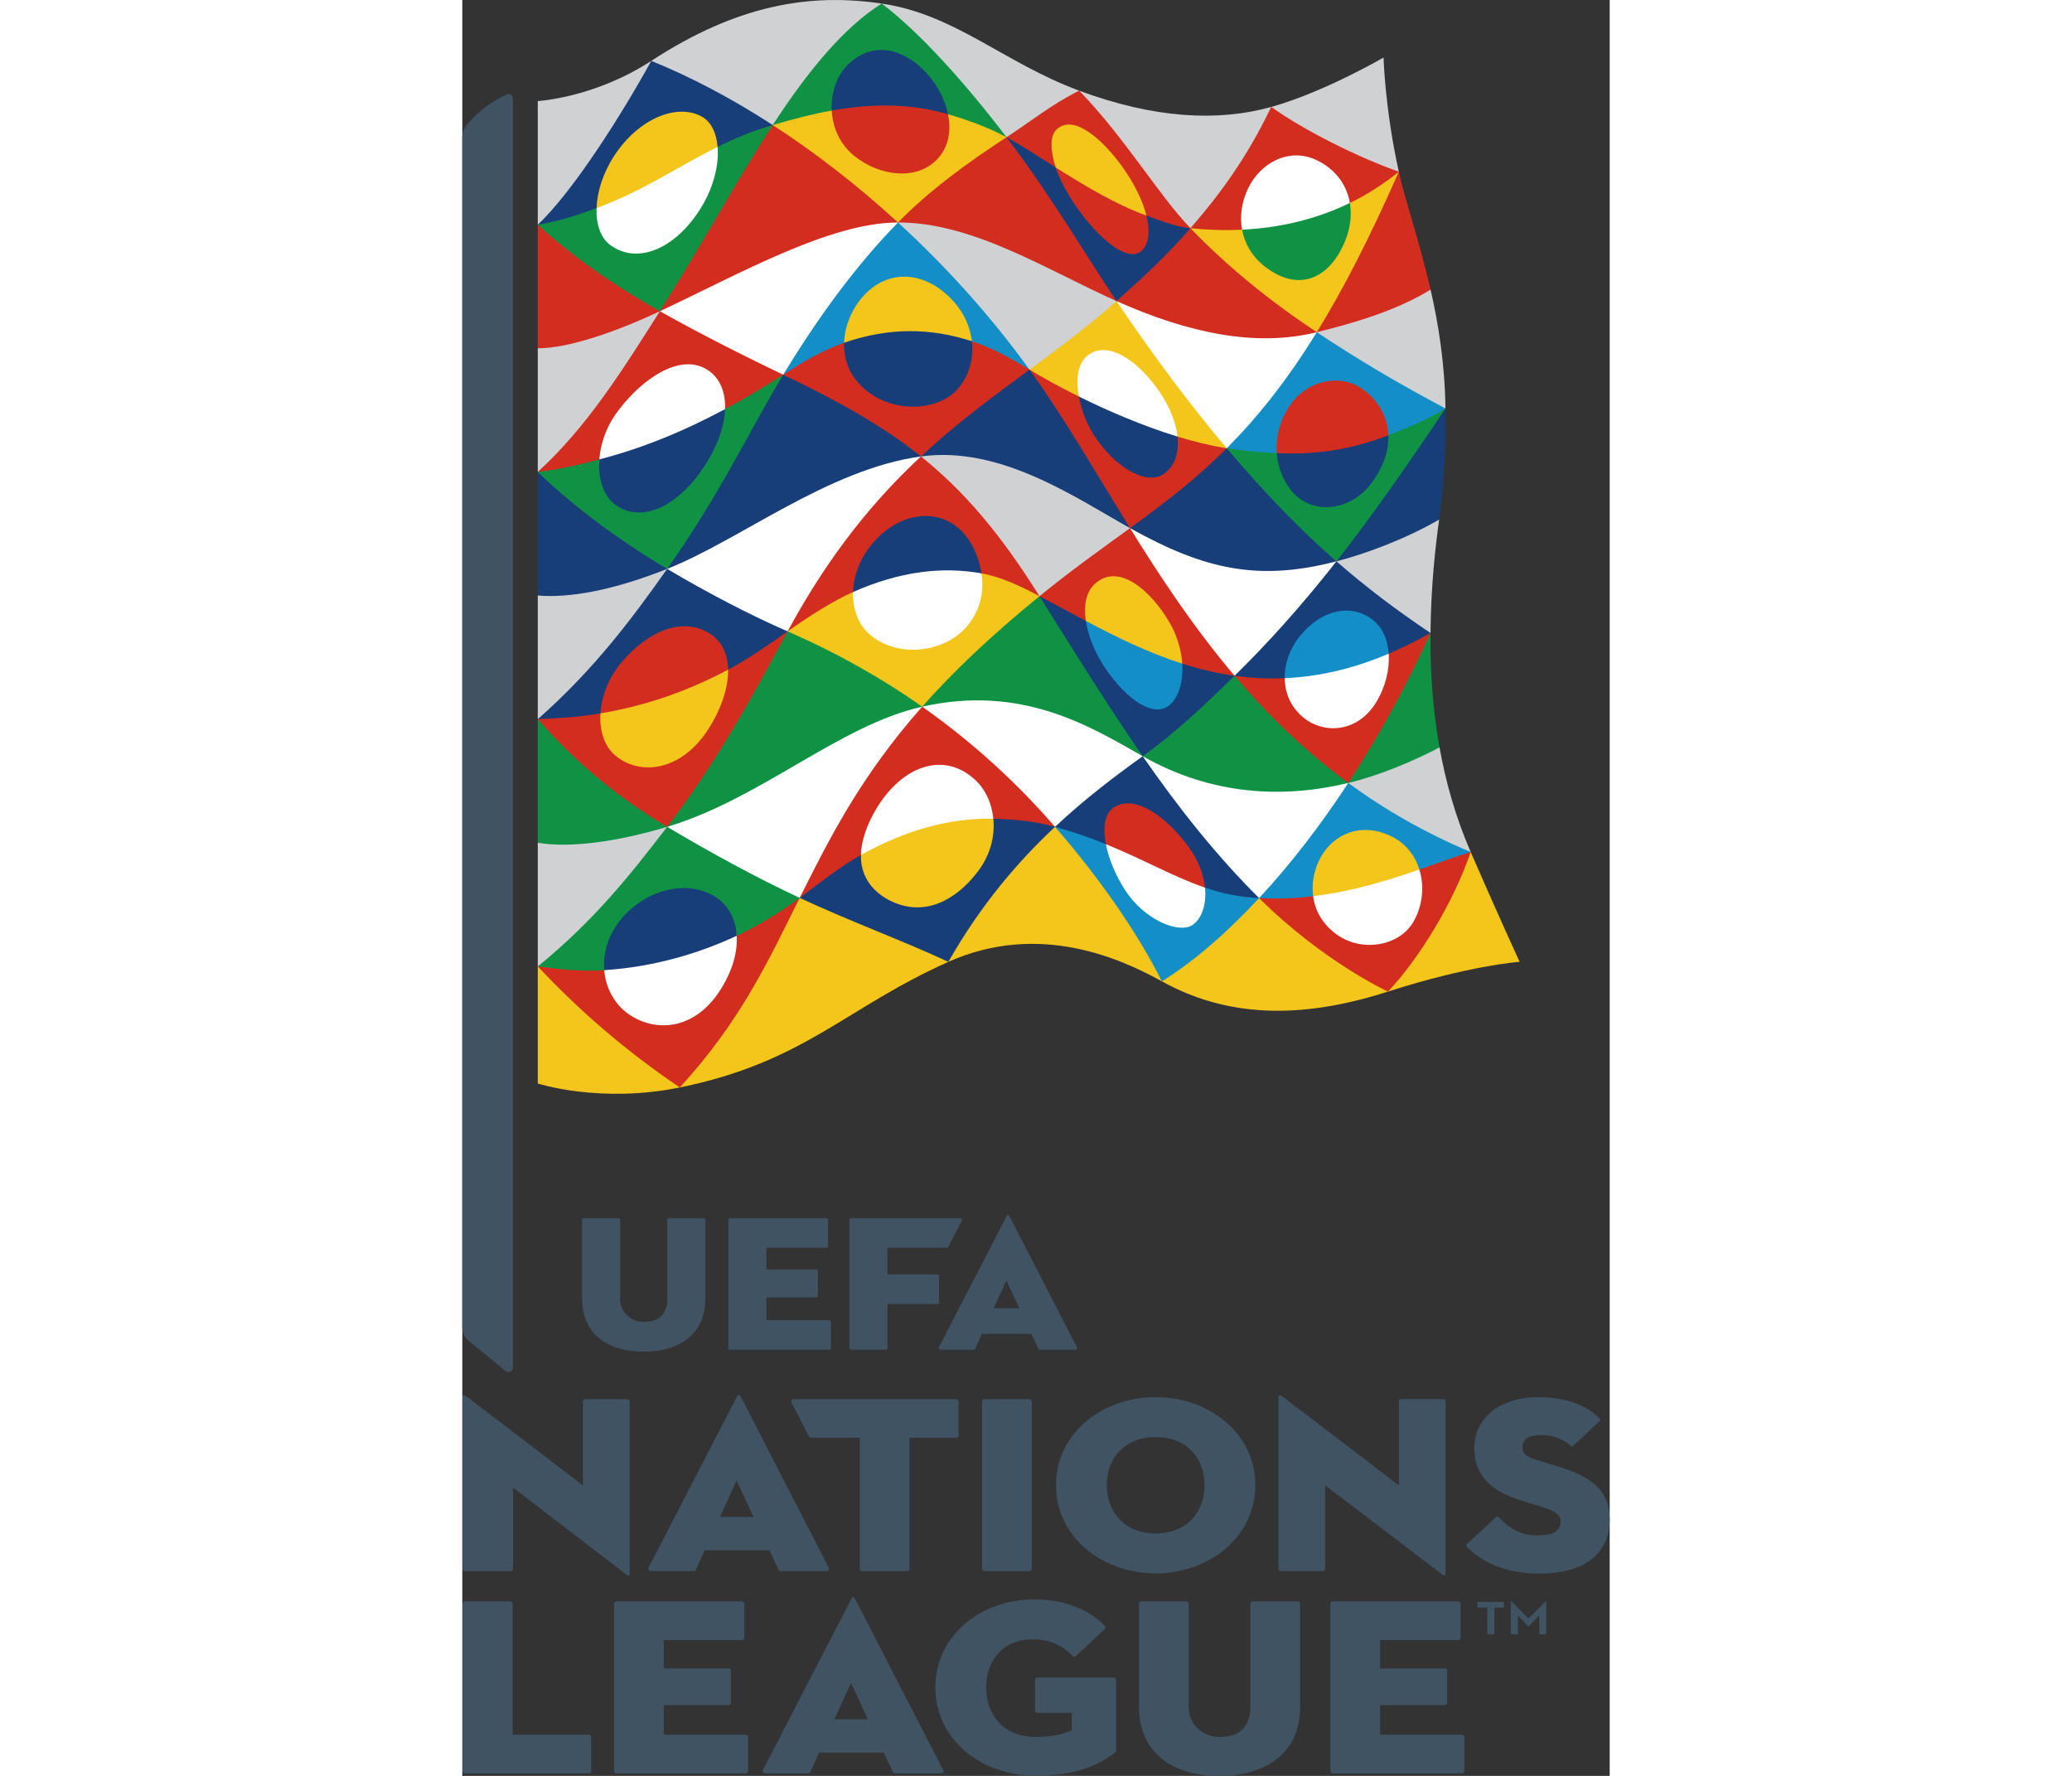 <svg xmlns="http://www.w3.org/2000/svg" width="70" height="60" viewBox="0 0 166.41 257.58" version="1.1">
<rect x="0" y="0" width="166.41" height="257.58" fill="#333333" stroke="none"/>
<defs>
<clipPath id="clip1">
  <path d="M 0 202 L 166.41 202 L 166.41 229 L 0 229 Z M 0 202 "/>
</clipPath>
<clipPath id="clip2">
  <path d="M 0 231 L 146 231 L 146 257.578 L 0 257.578 Z M 0 231 "/>
</clipPath>
</defs>
<g id="surface1">
<path style=" stroke:none;fill-rule:nonzero;fill:rgb(24.699%,32.5%,38.799%);fill-opacity:1;" d="M 77.055 189.762 L 80.785 189.762 L 78.91 185.723 Z M 82.539 193.469 L 75.355 193.469 L 74.398 195.621 C 74.355 195.711 74.266 195.77 74.156 195.77 L 69.348 195.77 C 69.156 195.77 69.031 195.586 69.113 195.426 L 78.969 176.344 C 79.059 176.148 79.242 176.148 79.332 176.344 L 89.156 195.43 C 89.238 195.586 89.117 195.77 88.922 195.77 L 83.801 195.77 C 83.699 195.77 83.609 195.715 83.57 195.625 Z M 56.398 176.68 C 56.254 176.68 56.141 176.789 56.141 176.922 L 56.141 195.527 C 56.141 195.66 56.254 195.77 56.398 195.77 L 61.398 195.77 C 61.535 195.77 61.652 195.66 61.652 195.527 L 61.652 189.145 L 68.879 189.145 C 69.02 189.145 69.145 189.039 69.145 188.906 L 69.145 185.09 C 69.145 184.961 69.02 184.852 68.879 184.852 L 61.652 184.852 L 61.652 180.977 L 70.258 180.977 C 70.359 180.977 70.449 180.922 70.492 180.84 L 72.453 177.023 C 72.535 176.867 72.41 176.68 72.215 176.68 L 56.398 176.68 M 38.848 176.68 C 38.707 176.68 38.59 176.789 38.59 176.922 L 38.59 195.527 C 38.59 195.66 38.707 195.77 38.848 195.77 L 53.211 195.77 C 53.352 195.77 53.469 195.66 53.469 195.527 L 53.469 191.715 C 53.469 191.582 53.352 191.477 53.211 191.477 L 44.105 191.477 L 44.105 188.191 L 51.301 188.191 C 51.445 188.191 51.559 188.082 51.559 187.949 L 51.559 184.359 C 51.559 184.23 51.445 184.121 51.301 184.121 L 44.105 184.121 L 44.105 180.977 L 52.785 180.977 C 52.93 180.977 53.043 180.867 53.043 180.738 L 53.043 176.922 C 53.043 176.789 52.93 176.68 52.785 176.68 L 38.848 176.68 M 17.371 188.387 C 17.371 193.523 21.16 196.051 26.312 196.051 C 31.461 196.051 35.254 193.523 35.254 188.387 L 35.254 176.922 C 35.254 176.789 35.133 176.68 34.992 176.68 L 29.996 176.68 C 29.852 176.68 29.734 176.789 29.734 176.922 L 29.734 188.332 C 29.734 190.508 28.629 191.746 26.258 191.727 C 24.379 191.715 22.891 190.242 22.891 188.5 L 22.891 176.922 C 22.891 176.789 22.77 176.68 22.625 176.68 L 17.629 176.68 C 17.492 176.68 17.371 176.789 17.371 176.922 L 17.371 188.387 "/>
<g clip-path="url(#clip1)" clip-rule="nonzero">
<path style=" stroke:none;fill-rule:nonzero;fill:rgb(24.699%,32.5%,38.799%);fill-opacity:1;" d="M 37.367 220.023 L 42.238 220.023 L 39.785 214.742 Z M 44.539 224.863 L 35.152 224.863 L 33.895 227.676 C 33.848 227.793 33.719 227.871 33.582 227.871 L 27.305 227.871 C 27.051 227.871 26.883 227.629 26.996 227.418 L 39.863 202.496 C 39.984 202.242 40.223 202.242 40.344 202.496 L 53.172 227.418 C 53.281 227.629 53.117 227.871 52.863 227.871 L 46.184 227.871 C 46.047 227.871 45.93 227.797 45.871 227.684 Z M 23.711 228.312 C 24.145 228.641 24.266 228.531 24.266 228.238 L 24.266 203.258 C 24.266 203.086 24.113 202.945 23.926 202.945 L 17.84 202.945 C 17.648 202.945 17.492 203.086 17.492 203.258 L 17.492 215.441 L 0.594 202.531 C 0.156 202.203 0.039 202.383 0.039 202.605 L 0.039 227.555 C 0.039 227.73 0.188 227.875 0.375 227.875 L 7.031 227.875 C 7.219 227.875 7.367 227.73 7.367 227.555 L 7.367 215.77 Z M 142.051 228.312 C 142.484 228.641 142.602 228.531 142.602 228.238 L 142.602 203.25 C 142.602 203.078 142.453 202.934 142.266 202.934 L 136.176 202.934 C 135.988 202.934 135.832 203.078 135.832 203.25 L 135.832 215.441 L 118.93 202.531 C 118.492 202.203 118.379 202.383 118.379 202.605 L 118.379 227.555 C 118.379 227.73 118.523 227.875 118.719 227.875 L 124.809 227.875 C 124.992 227.875 125.145 227.73 125.145 227.555 L 125.145 215.441 Z M 145.727 223.938 C 145.598 224.055 145.586 224.25 145.711 224.371 C 147.559 226.25 150.867 228.238 156.199 228.238 C 163.324 228.238 166.414 224.938 166.414 220.355 C 166.414 216.832 164.598 214.449 159.211 212.797 L 155.645 211.699 C 154.34 211.297 153.746 210.82 153.746 209.867 C 153.746 208.875 154.617 208.145 156.359 208.145 C 158.434 208.145 159.844 208.836 160.934 209.848 C 160.965 209.875 164.059 206.965 164.93 206.152 C 165.055 206.035 165.059 205.84 164.941 205.723 C 163.316 204.086 160.512 202.641 155.965 202.641 C 151.172 202.641 146.777 205.172 146.777 210.086 C 146.777 214.195 149.555 216.395 153.469 217.602 L 156.637 218.594 C 158.414 219.145 159.289 219.656 159.289 220.723 C 159.289 222.113 158.023 222.703 155.891 222.703 C 153.352 222.703 151.656 221.504 150.379 220.109 C 150.25 219.969 150.016 219.961 149.879 220.09 Z M 57.645 227.562 C 57.645 227.738 57.793 227.879 57.98 227.879 L 64.512 227.879 C 64.695 227.879 64.848 227.738 64.848 227.562 L 64.848 208.547 L 71.637 208.547 C 71.82 208.547 71.973 208.41 71.973 208.238 L 71.973 203.254 C 71.973 203.082 71.82 202.941 71.637 202.941 L 48.035 202.941 C 47.785 202.941 47.625 203.18 47.73 203.391 L 50.289 208.375 C 50.348 208.48 50.469 208.547 50.594 208.547 L 57.645 208.547 Z M 107.645 215.406 C 107.645 211.484 105.074 208.441 100.559 208.441 C 96.043 208.441 93.473 211.484 93.473 215.406 C 93.473 219.336 96.043 222.414 100.559 222.414 C 105.074 222.414 107.645 219.336 107.645 215.406 M 86.105 215.406 C 86.105 207.891 92.801 202.648 100.559 202.648 C 108.32 202.648 115.012 207.891 115.012 215.406 C 115.012 222.926 108.32 228.211 100.559 228.211 C 92.801 228.211 86.105 222.926 86.105 215.406 M 75.719 202.941 C 75.531 202.941 75.383 203.082 75.383 203.254 L 75.383 227.562 C 75.383 227.738 75.531 227.879 75.719 227.879 L 82.246 227.879 C 82.434 227.879 82.59 227.738 82.59 227.562 L 82.59 203.254 C 82.59 203.082 82.434 202.941 82.246 202.941 L 75.719 202.941 "/>
</g>
<g clip-path="url(#clip2)" clip-rule="nonzero">
<path style=" stroke:none;fill-rule:nonzero;fill:rgb(24.699%,32.5%,38.799%);fill-opacity:1;" d="M 53.961 249.367 L 58.828 249.367 L 56.375 244.086 Z M 61.121 254.207 L 51.742 254.207 L 50.48 257.023 C 50.43 257.137 50.305 257.215 50.168 257.215 L 43.891 257.215 C 43.645 257.215 43.477 256.973 43.582 256.762 L 56.453 231.84 C 56.574 231.582 56.809 231.582 56.926 231.84 L 69.762 256.762 C 69.867 256.973 69.703 257.215 69.453 257.215 L 62.773 257.215 C 62.641 257.215 62.516 257.137 62.461 257.027 Z M 88.402 250.945 C 87.258 251.457 85.789 251.934 83.176 251.934 C 78.43 251.934 75.977 248.672 75.977 244.746 C 75.977 240.824 78.387 237.777 82.785 237.777 C 85.32 237.777 87.152 238.723 88.484 240.18 C 88.609 240.328 88.848 240.34 88.988 240.207 L 93.203 236.266 C 93.328 236.148 93.34 235.961 93.219 235.836 C 90.867 233.406 87.348 231.984 82.941 231.984 C 75.18 231.984 68.609 237.227 68.609 244.746 C 68.609 252.262 75.18 257.547 83.102 257.547 C 89.074 257.547 92.324 256.004 94.816 254.094 L 94.816 243.633 C 94.816 243.457 94.664 243.316 94.48 243.316 L 83.398 243.316 C 83.215 243.316 83.059 243.457 83.059 243.633 L 83.059 248.137 C 83.059 248.305 83.215 248.449 83.398 248.449 L 88.402 248.449 Z M 126.238 232.277 C 126.051 232.277 125.898 232.418 125.898 232.594 L 125.898 256.898 C 125.898 257.074 126.051 257.215 126.238 257.215 L 144.996 257.215 C 145.184 257.215 145.336 257.074 145.336 256.898 L 145.336 251.918 C 145.336 251.746 145.184 251.602 144.996 251.602 L 133.105 251.602 L 133.105 247.316 L 142.504 247.316 C 142.688 247.316 142.844 247.172 142.844 246.996 L 142.844 242.309 C 142.844 242.137 142.688 242 142.504 242 L 133.105 242 L 133.105 237.887 L 144.441 237.887 C 144.629 237.887 144.781 237.746 144.781 237.574 L 144.781 232.594 C 144.781 232.418 144.629 232.277 144.441 232.277 L 126.238 232.277 M 98.145 247.57 C 98.145 254.281 103.094 257.582 109.82 257.582 C 116.551 257.582 121.508 254.281 121.508 247.57 L 121.508 232.594 C 121.508 232.418 121.348 232.277 121.16 232.277 L 114.637 232.277 C 114.449 232.277 114.297 232.418 114.297 232.594 L 114.297 247.496 C 114.297 250.344 112.852 251.957 109.754 251.934 C 107.297 251.914 105.352 249.992 105.352 247.719 L 105.352 232.594 C 105.352 232.418 105.195 232.277 105.012 232.277 L 98.484 232.277 C 98.293 232.277 98.145 232.418 98.145 232.594 L 98.145 247.57 M 22.352 232.277 C 22.164 232.277 22.008 232.418 22.008 232.594 L 22.008 256.898 C 22.008 257.074 22.164 257.215 22.352 257.215 L 41.109 257.215 C 41.293 257.215 41.449 257.074 41.449 256.898 L 41.449 251.918 C 41.449 251.746 41.293 251.602 41.109 251.602 L 29.215 251.602 L 29.215 247.316 L 38.613 247.316 C 38.801 247.316 38.953 247.172 38.953 246.996 L 38.953 242.309 C 38.953 242.137 38.801 242 38.613 242 L 29.215 242 L 29.215 237.887 L 40.555 237.887 C 40.742 237.887 40.898 237.746 40.898 237.574 L 40.898 232.594 C 40.898 232.418 40.742 232.277 40.555 232.277 L 22.352 232.277 M 0.379 232.277 C 0.191 232.277 0.035 232.418 0.035 232.594 L 0.035 256.898 C 0.035 257.074 0.191 257.215 0.379 257.215 L 18.344 257.215 C 18.531 257.215 18.68 257.074 18.68 256.898 L 18.68 251.918 C 18.68 251.746 18.531 251.602 18.344 251.602 L 7.305 251.602 L 7.305 232.594 C 7.305 232.418 7.152 232.277 6.969 232.277 L 0.379 232.277 "/>
</g>
<path style=" stroke:none;fill-rule:nonzero;fill:rgb(24.699%,32.5%,38.799%);fill-opacity:1;" d="M 147.219 233.09 L 147.219 232.426 C 147.219 232.379 147.254 232.344 147.301 232.344 L 150.996 232.344 C 151.051 232.344 151.082 232.379 151.082 232.426 L 151.082 233.09 C 151.082 233.137 151.051 233.168 150.996 233.168 L 149.684 233.168 L 149.684 236.969 C 149.684 237.016 149.648 237.055 149.602 237.055 L 148.742 237.055 C 148.695 237.055 148.66 237.016 148.66 236.969 L 148.66 233.168 L 147.301 233.168 C 147.254 233.168 147.219 233.137 147.219 233.09 "/>
<path style=" stroke:none;fill-rule:nonzero;fill:rgb(24.699%,32.5%,38.799%);fill-opacity:1;" d="M 152.07 232.277 L 152.156 232.277 L 154.539 234.668 C 154.59 234.715 154.68 234.715 154.727 234.668 L 157.109 232.277 L 157.199 232.277 L 157.199 236.938 C 157.199 237.004 157.145 237.055 157.074 237.055 L 156.316 237.055 C 156.25 237.055 156.195 237.004 156.195 236.938 L 156.195 234.297 L 154.73 235.844 C 154.68 235.902 154.59 235.902 154.539 235.844 L 153.098 234.297 L 153.098 236.938 C 153.098 237.004 153.043 237.055 152.977 237.055 L 152.195 237.055 C 152.129 237.055 152.07 237.004 152.07 236.938 "/>
<path style=" stroke:none;fill-rule:nonzero;fill:rgb(24.699%,32.5%,38.799%);fill-opacity:1;" d="M 7.324 14.238 C 7.324 13.805 6.883 13.516 6.484 13.691 C 5.195 14.266 2.652 15.633 0.621 18.152 C 0.215 18.656 0 19.297 0 19.941 L 0 192.594 C 0 193.316 0.332 194.004 0.898 194.449 L 6.273 198.867 C 6.699 199.203 7.324 198.902 7.324 198.363 "/>
<path style=" stroke:none;fill-rule:nonzero;fill:rgb(82.7%,17.599%,12.5%);fill-opacity:1;" d="M 28.656 45.141 L 28.531 44.645 C 31.262 40.328 33.852 35.922 36.367 31.656 C 39.047 27.109 41.59 22.797 44.168 18.777 L 45.023 18.137 L 45.898 18.266 C 51.844 22.172 57.652 26.699 63.184 31.75 L 63.191 32.27 L 62.324 32.645 C 54.398 32.996 44.602 37.805 35.117 42.438 C 33.246 43.352 31.328 44.285 29.457 45.172 "/>
<path style=" stroke:none;fill-rule:nonzero;fill:rgb(82.7%,17.599%,12.5%);fill-opacity:1;" d="M 116.492 49.438 C 110.332 49.438 103.59 47.824 95.898 44.52 L 94.883 43.668 L 94.949 43.109 C 98.867 39.617 101.812 36.836 104.867 33.379 L 105.602 33.098 L 106.535 33.523 C 111.562 38.625 117.223 43.242 123.816 47.648 L 123.93 48.184 L 123.145 48.742 C 121.02 49.199 118.785 49.438 116.492 49.438 "/>
<path style=" stroke:none;fill-rule:nonzero;fill:rgb(9.399%,24.3%,47.499%);fill-opacity:1;" d="M 125.301 73.934 C 123.078 73.934 121.137 72.977 119.828 71.246 C 118.664 69.703 117.961 67.922 117.777 66.074 L 118.121 65.723 L 118.477 65.363 C 119.094 65.387 119.688 65.395 120.277 65.395 C 125.059 65.395 129.52 64.574 133.918 62.875 L 134.305 63.121 L 134.68 63.371 C 134.695 65.578 133.91 67.836 132.398 69.938 C 130.734 72.434 128.078 73.934 125.301 73.934 "/>
<path style=" stroke:none;fill-rule:nonzero;fill:rgb(8.199%,55.699%,77.599%);fill-opacity:1;" d="M 118.121 65.723 L 117.777 66.074 C 115.66 65.961 113.961 65.84 111.766 65.512 L 110.867 65.016 L 110.891 64.469 C 115.297 60.008 119.309 54.859 123.145 48.742 L 123.93 48.184 L 124.852 48.348 C 130.438 52.027 136.156 55.406 142.266 58.652 L 142.59 59.242 L 141.363 60.41 C 139.422 61.523 137.078 62.418 134.68 63.371 L 134.305 63.125 L 133.918 62.875 C 133.742 60.289 132.363 58.043 130.023 56.527 C 129.059 55.906 127.887 55.574 126.633 55.574 C 124.145 55.574 121.855 56.824 120.352 59 C 119.059 60.867 118.398 63.109 118.477 65.363 "/>
<path style=" stroke:none;fill-rule:nonzero;fill:rgb(9.399%,24.3%,47.499%);fill-opacity:1;" d="M 116.816 83.188 C 110.797 83.188 105.219 81.52 97.859 77.555 L 96.84 76.602 L 96.953 76.059 C 101.402 72.812 105.73 69.566 110.094 65.266 L 110.867 65.012 L 111.77 65.508 C 116.969 71.59 121.887 76.586 126.754 80.855 L 126.773 81.422 L 125.848 82.008 C 122.605 82.785 119.633 83.188 116.82 83.188 "/>
<path style=" stroke:none;fill-rule:nonzero;fill:rgb(95.699%,77.599%,10.999%);fill-opacity:1;" d="M 110.098 65.266 C 108.254 64.949 106.254 64.473 104.145 63.84 L 103.73 63.324 L 103.281 62.793 C 102.973 60.996 102.145 59.023 100.922 57.199 C 98.422 53.473 95.367 51.148 92.953 51.148 C 92.16 51.148 91.445 51.41 90.84 51.922 C 89.73 52.855 89.336 54.789 89.746 57.262 L 89.414 57.504 L 89.086 57.762 C 87.109 56.773 85.203 55.75 83.52 54.746 L 82.262 53.617 L 82.348 53.086 C 86.789 49.812 90.535 47 94.207 43.77 L 94.879 43.668 L 95.902 44.52 C 101.074 52.117 105.992 58.66 110.891 64.465 L 110.867 65.016 "/>
<path style=" stroke:none;fill-rule:nonzero;fill:rgb(9.399%,24.3%,47.499%);fill-opacity:1;" d="M 99.93 69.648 C 97.199 69.648 93.719 67.098 91.277 63.297 C 90.25 61.699 89.457 59.691 89.086 57.758 L 89.414 57.504 L 89.746 57.258 C 93.074 58.898 98.027 61.137 103.281 62.797 L 103.73 63.324 L 104.145 63.84 C 104.262 66.18 103.469 68.035 101.875 69.094 C 101.324 69.465 100.672 69.648 99.93 69.648 "/>
<path style=" stroke:none;fill-rule:nonzero;fill:rgb(82.7%,17.599%,12.5%);fill-opacity:1;" d="M 11.223 67.684 C 17.73 61.586 22.617 54.012 27.703 45.988 L 28.66 45.141 L 29.457 45.172 C 34.379 47.914 39.918 50.766 46.398 53.875 L 46.539 54.352 L 45.398 55.52 C 43.043 57 40.715 58.352 38.469 59.562 L 38.105 59.336 L 37.734 59.117 C 37.773 56.535 36.766 54.617 34.883 53.699 C 34.227 53.371 33.508 53.211 32.746 53.211 C 30.109 53.211 25.914 55.434 22.469 60.402 C 21.305 62.078 20.539 64.102 20.293 66.141 L 19.875 66.637 L 19.477 67.121 C 16.883 67.789 14.574 68.352 11.773 68.727 L 10.945 68.449 "/>
<path style=" stroke:none;fill-rule:nonzero;fill:rgb(9.399%,24.3%,47.499%);fill-opacity:1;" d="M 29.711 82.516 L 29.605 82.02 C 34.629 74.898 38.324 68.199 41.594 62.285 C 42.91 59.898 44.164 57.617 45.398 55.52 L 46.539 54.352 L 47.312 54.309 C 56.012 58.512 61.641 61.836 66.508 65.699 L 66.516 66.203 L 65.398 66.754 C 57.172 68.188 49.121 72.699 41.973 76.699 C 37.953 78.949 34.145 81.078 30.543 82.574 "/>
<path style=" stroke:none;fill-rule:nonzero;fill:rgb(5.899%,57.3%,26.7%);fill-opacity:1;" d="M 29.711 119.926 L 29.617 119.43 C 36.352 110.629 41.355 101.57 46.113 92.777 L 47.184 91.578 L 47.938 91.504 C 54.594 94.441 60.887 97.941 66.656 101.973 L 66.699 102.496 L 65.664 103.121 C 59.93 104.645 54.336 107.906 48.434 111.34 C 42.762 114.637 36.906 118.012 30.598 120.02 "/>
<path style=" stroke:none;fill-rule:nonzero;fill:rgb(100%,100%,100%);fill-opacity:1;" d="M 65.383 94.617 C 62.977 94.617 60.785 93.879 59.039 92.473 C 57.344 91.105 56.359 88.938 56.297 86.445 L 56.668 85.871 L 57.07 85.297 C 61.625 83.348 66.105 82.352 70.402 82.352 C 71.887 82.352 73.371 82.473 74.828 82.703 L 75.289 83.16 L 75.727 83.629 C 76.062 86.617 75.066 89.52 72.945 91.652 C 71.105 93.512 68.277 94.617 65.383 94.617 "/>
<path style=" stroke:none;fill-rule:nonzero;fill:rgb(82.7%,17.599%,12.5%);fill-opacity:1;" d="M 47.02 91.102 C 52.25 81.48 58.125 73.711 65.398 66.754 L 66.516 66.203 L 67.434 66.477 C 73.363 71.367 78.453 77.418 83.793 85.91 L 83.711 86.473 L 83.039 86.535 C 80.812 85.391 78.34 84.172 75.727 83.625 L 75.289 83.16 L 74.828 82.703 C 74.484 80.965 73.859 79.477 72.98 78.27 C 71.543 76.297 69.484 75.211 67.191 75.211 C 64.703 75.211 62.125 76.477 60.113 78.668 C 58.355 80.586 57.289 82.918 57.074 85.293 L 56.668 85.871 L 56.297 86.449 C 53.73 87.641 50.902 89.453 47.941 91.5 L 47.18 91.578 "/>
<path style=" stroke:none;fill-rule:nonzero;fill:rgb(8.199%,55.699%,77.599%);fill-opacity:1;" d="M 100.836 103.27 C 98.336 103.27 94.945 100.449 92.395 96.25 C 91.23 94.34 90.426 92.242 90.105 90.312 L 90.438 90.066 L 90.777 89.828 C 94.832 91.969 99.223 94.152 103.996 95.73 L 104.414 96.258 L 104.809 96.766 C 104.867 99.5 104.008 101.773 102.5 102.785 C 102.012 103.105 101.449 103.27 100.836 103.27 "/>
<path style=" stroke:none;fill-rule:nonzero;fill:rgb(5.899%,57.3%,26.7%);fill-opacity:1;" d="M 29.617 119.43 C 22.785 115.34 17.074 110.621 11.734 104.641 L 10.945 104.309 L 10.945 122.238 L 11.246 122.66 C 12.27 122.809 13.398 122.887 14.613 122.887 C 18.574 122.887 23.43 122.09 28.734 120.59 L 29.711 119.926 "/>
<path style=" stroke:none;fill-rule:nonzero;fill:rgb(5.899%,57.3%,26.7%);fill-opacity:1;" d="M 98.027 109.695 C 92.152 106.352 84.367 101.961 74.723 101.961 C 72.395 101.961 70 102.195 67.59 102.68 L 66.699 102.496 L 66.656 101.969 C 71.18 96.895 76.551 91.844 83.035 86.531 L 83.711 86.469 L 84.719 87.406 C 89.82 95.562 94.23 102.59 98.766 109.156 L 98.68 109.684 "/>
<path style=" stroke:none;fill-rule:nonzero;fill:rgb(5.899%,57.3%,26.7%);fill-opacity:1;" d="M 140.422 91.809 L 139.629 92.66 C 136.438 99.617 132.566 106.617 128.398 113.016 L 128.496 113.562 L 129.34 113.727 C 133.09 112.742 137.469 111.023 141.535 108.934 L 141.73 108.41 C 140.672 102.508 140.371 96.859 140.422 91.809 "/>
<path style=" stroke:none;fill-rule:nonzero;fill:rgb(5.899%,57.3%,26.7%);fill-opacity:1;" d="M 118.09 115.215 C 111.68 115.215 105.535 113.664 99.824 110.695 L 98.68 109.688 L 98.77 109.156 C 103.348 105.82 107.293 102.109 111.215 98.277 L 112.004 98.02 L 112.852 98.469 C 117.77 104.184 122.863 108.926 128.398 113.02 L 128.496 113.566 L 127.711 114.105 C 124.465 114.82 121.234 115.215 118.094 115.215 "/>
<path style=" stroke:none;fill-rule:nonzero;fill:rgb(100%,100%,100%);fill-opacity:1;" d="M 29.184 149.09 C 27.355 149.09 25.559 148.523 23.984 147.453 C 21.945 146.066 20.57 143.715 20.25 141.105 L 20.582 140.715 L 20.922 140.32 C 27.262 139.859 33.477 138.242 39.406 135.504 L 39.801 135.727 L 40.184 135.953 C 40.262 138.305 39.5 140.871 37.969 143.414 C 35.77 147.07 32.648 149.09 29.188 149.09 "/>
<path style=" stroke:none;fill-rule:nonzero;fill:rgb(100%,100%,100%);fill-opacity:1;" d="M 101.23 56.992 C 97.965 52.117 93.438 49.238 90.598 51.641 C 89.227 52.797 88.977 55.09 89.414 57.508 C 93.73 59.645 98.781 61.809 103.73 63.324 C 103.508 61.316 102.633 59.086 101.23 56.992 "/>
<path style=" stroke:none;fill-rule:nonzero;fill:rgb(100%,100%,100%);fill-opacity:1;" d="M 104.371 134.941 C 101.922 134.941 98.188 133.004 95.797 129.293 C 94.438 127.184 93.449 124.855 93.004 122.715 L 93.34 122.445 L 93.672 122.176 C 96.102 123.164 98.223 124.164 100.277 125.141 C 102.66 126.27 104.934 127.348 107.254 128.184 L 107.715 128.742 L 108.145 129.285 C 108.234 131.59 107.461 133.594 106.102 134.488 C 105.645 134.789 105.062 134.941 104.371 134.941 "/>
<path style=" stroke:none;fill-rule:nonzero;fill:rgb(100%,100%,100%);fill-opacity:1;" d="M 126.312 105.996 C 124.645 105.996 123.02 105.414 121.746 104.359 C 120.012 102.934 119.031 101.004 118.91 98.754 L 119.277 98.367 L 119.648 97.98 C 124.41 97.727 129.098 96.609 133.965 94.578 L 134.359 94.812 L 134.754 95.059 C 134.844 97.367 134.168 99.895 132.887 102.02 C 131.359 104.547 128.965 105.996 126.312 105.996 "/>
<path style=" stroke:none;fill-rule:nonzero;fill:rgb(9.399%,24.3%,47.499%);fill-opacity:1;" d="M 96.156 76.637 C 95.281 76.141 94.367 75.617 93.422 75.07 C 86.754 71.191 78.457 66.363 69.699 66.363 C 68.934 66.363 68.18 66.402 67.434 66.477 L 66.512 66.203 L 66.508 65.695 C 71.512 61.059 76.645 57.285 81.57 53.66 L 82.258 53.613 L 83.516 54.746 C 86.832 59.473 89.992 64.656 93.312 70.121 C 94.492 72.059 95.715 74.059 96.953 76.059 L 96.84 76.605 "/>
<path style=" stroke:none;fill-rule:nonzero;fill:rgb(95.699%,77.599%,10.999%);fill-opacity:1;" d="M 83.715 86.473 C 80.988 85.039 78.246 83.695 75.289 83.16 C 75.797 86.238 74.844 89.223 72.684 91.391 C 69.535 94.559 63.352 95.453 59.273 92.184 C 57.492 90.75 56.59 88.418 56.668 85.871 C 53.688 87.199 50.391 89.324 47.18 91.578 C 54.492 94.762 60.98 98.473 66.699 102.496 C 71.078 97.551 76.594 92.262 83.715 86.473 "/>
<path style=" stroke:none;fill-rule:nonzero;fill:rgb(9.399%,24.3%,47.499%);fill-opacity:1;" d="M 11.277 103.516 C 18.742 96.816 23.836 90.125 28.695 83.309 L 29.711 82.516 L 30.543 82.574 C 36.18 85.891 41.992 88.891 47.016 91.102 L 47.18 91.578 L 46.113 92.781 C 43.578 94.551 41.238 96.109 38.926 97.352 L 38.551 97.133 L 38.176 96.91 C 38.086 94.723 37.191 93.113 35.523 92.113 C 34.52 91.516 33.418 91.211 32.238 91.211 C 29.316 91.211 26.055 93.102 23.297 96.41 C 21.727 98.285 20.711 100.668 20.453 103.016 L 20.035 103.473 L 19.648 103.91 C 17.02 104.328 14.676 104.512 11.734 104.641 L 10.945 104.309 "/>
<path style=" stroke:none;fill-rule:nonzero;fill:rgb(9.399%,24.3%,47.499%);fill-opacity:1;" d="M 12.734 86.82 C 12.238 86.82 11.754 86.805 11.281 86.773 L 10.945 86.379 L 10.945 68.449 L 11.77 68.723 C 16.461 73.215 22.902 78.016 29.605 82.02 L 29.711 82.516 L 28.695 83.305 C 22.539 85.637 17.172 86.82 12.734 86.82 "/>
<path style=" stroke:none;fill-rule:nonzero;fill:rgb(82.7%,17.599%,12.5%);fill-opacity:1;" d="M 110.789 33.742 C 109.402 33.742 107.961 33.645 106.535 33.523 L 105.602 33.098 L 105.527 32.469 C 108.93 28.531 112.844 23.504 116.52 16.062 L 117.324 15.512 L 118.191 15.66 C 122.676 18.727 129.664 22.266 135.379 24.348 L 135.824 24.906 L 134.902 26.09 C 133.094 27.445 131.156 28.648 129.133 29.652 L 128.727 29.441 L 128.309 29.227 C 127.789 26.719 126.172 24.711 123.719 23.555 C 122.828 23.133 121.898 22.914 120.957 22.914 C 118.227 22.914 115.602 24.738 114.27 27.562 C 113.441 29.309 113.145 31.156 113.406 32.93 L 113.094 33.312 L 112.797 33.703 C 112.133 33.734 111.461 33.742 110.789 33.742 "/>
<path style=" stroke:none;fill-rule:nonzero;fill:rgb(9.399%,24.3%,47.499%);fill-opacity:1;" d="M 114.781 130.535 C 112.484 130.359 110.469 130.035 108.141 129.285 L 107.715 128.742 L 107.254 128.184 C 107.012 126.727 106.344 124.723 104.617 122.516 C 101.867 119.008 98.832 116.91 96.496 116.91 C 95.691 116.91 95.004 117.16 94.441 117.652 C 93.574 118.406 93.293 120.043 93.676 122.176 L 93.34 122.449 L 93.004 122.711 C 90.914 121.871 89.094 121.219 87.035 120.598 L 85.965 119.926 L 85.969 119.391 C 90.133 115.527 94.211 112.453 98.023 109.699 L 98.68 109.684 L 99.828 110.699 C 105.137 118.25 110.273 124.492 115.527 129.742 L 115.559 130.262 "/>
<path style=" stroke:none;fill-rule:nonzero;fill:rgb(9.399%,24.3%,47.499%);fill-opacity:1;" d="M 117.555 98.781 C 116.004 98.781 114.422 98.648 112.852 98.469 L 112.004 98.016 L 112.031 97.473 C 116.754 92.812 121.277 87.766 125.852 82.012 L 126.777 81.422 L 127.559 81.605 C 131.445 84.953 135.559 88.09 140.09 91.141 L 140.422 91.809 L 139.629 92.66 C 137.996 93.555 136.359 94.367 134.754 95.062 L 134.363 94.812 L 133.965 94.578 C 133.797 92.812 133.129 91.344 132.074 90.414 C 130.973 89.449 129.641 88.938 128.223 88.938 C 125.93 88.938 123.559 90.262 121.715 92.555 C 120.465 94.117 119.715 96.074 119.648 97.98 L 119.277 98.367 L 118.91 98.754 C 118.461 98.766 118.004 98.781 117.559 98.781 "/>
<path style=" stroke:none;fill-rule:nonzero;fill:rgb(9.399%,24.3%,47.499%);fill-opacity:1;" d="M 142.59 59.242 L 141.363 60.41 C 135.578 69.02 130.922 75.531 126.754 80.855 L 126.777 81.422 L 127.559 81.605 C 132.18 80.344 137.172 78.305 141.199 76.059 L 141.676 75.359 C 142.398 70.199 142.664 64.852 142.59 59.242 "/>
<path style=" stroke:none;fill-rule:nonzero;fill:rgb(9.399%,24.3%,47.499%);fill-opacity:1;" d="M 25.621 74.715 C 24.281 74.715 23.051 74.309 21.965 73.508 C 20.293 72.273 19.383 69.914 19.477 67.121 L 19.879 66.637 L 20.293 66.145 C 25.984 64.359 31.77 62.301 37.734 59.113 L 38.105 59.34 L 38.469 59.566 C 38.344 61.887 37.473 64.453 35.934 67.023 C 33.039 71.84 29.188 74.715 25.621 74.715 "/>
<path style=" stroke:none;fill-rule:nonzero;fill:rgb(9.399%,24.3%,47.499%);fill-opacity:1;" d="M 65.367 59.363 C 62.566 59.363 59.844 58.34 57.883 56.539 C 56.031 54.844 55.039 52.684 54.984 50.254 L 55.375 49.715 L 55.793 49.164 C 58.914 48.145 61.918 47.648 64.973 47.648 C 67.793 47.648 70.57 48.078 73.445 48.953 L 73.91 49.496 L 74.344 50.039 C 74.488 52.629 73.641 55.074 71.973 56.844 C 70.461 58.445 68.055 59.363 65.367 59.363 "/>
<path style=" stroke:none;fill-rule:nonzero;fill:rgb(82.7%,17.599%,12.5%);fill-opacity:1;" d="M 10.945 50.52 L 10.945 32.59 L 11.758 32.836 C 16.324 36.938 22.102 41.016 28.531 44.645 L 28.656 45.141 L 27.703 45.984 C 21.031 49.02 15.137 50.785 11.281 50.891 "/>
<path style=" stroke:none;fill-rule:nonzero;fill:rgb(82.7%,17.599%,12.5%);fill-opacity:1;" d="M 112.004 98.016 L 111.215 98.273 C 109.102 97.938 107.004 97.445 104.809 96.766 L 104.414 96.262 L 103.996 95.73 C 103.797 93.91 103.195 92.102 102.238 90.461 C 99.438 85.66 96.285 83.953 94.441 83.953 C 93.504 83.953 92.648 84.328 91.895 85.062 C 90.891 86.039 90.496 87.723 90.777 89.828 L 90.105 90.312 C 89.129 89.797 88.164 89.273 87.211 88.762 C 86.352 88.297 85.539 87.84 84.719 87.41 L 83.715 86.473 L 83.793 85.91 C 87.648 82.785 91.246 80.199 94.73 77.672 C 95.211 77.324 95.676 76.977 96.156 76.637 L 96.844 76.602 L 97.859 77.559 C 101.504 83.391 106.285 90.648 112.027 97.477 "/>
<path style=" stroke:none;fill-rule:nonzero;fill:rgb(82.7%,17.599%,12.5%);fill-opacity:1;" d="M 48.934 130.23 L 48.77 129.73 C 53.172 120.934 57.551 112.473 65.664 103.121 L 66.699 102.496 L 67.59 102.684 C 74.312 107.492 80.484 113.117 85.969 119.395 L 85.961 119.926 L 85.258 120.098 C 83.008 119.523 80.371 119.223 77.426 119.137 L 77.02 118.746 L 76.598 118.367 C 76.316 116.398 75.418 114.52 73.984 113.254 C 72.523 111.961 70.906 111.309 69.18 111.309 C 66.086 111.309 62.863 113.504 60.559 117.184 C 59.316 119.164 58.391 121.406 58.219 123.359 L 57.816 124.004 L 57.453 124.641 C 54.691 126.195 52.148 128.281 49.621 130.137 "/>
<path style=" stroke:none;fill-rule:nonzero;fill:rgb(82.7%,17.599%,12.5%);fill-opacity:1;" d="M 94.207 43.77 C 92.027 42.785 89.789 41.684 87.621 40.613 C 79.992 36.836 72.086 32.906 64.121 32.625 L 63.188 32.27 L 63.184 31.75 C 68.008 26.875 73.941 22.742 78.195 19.949 L 78.93 19.91 L 80.332 21.16 C 84.348 26.586 87.84 32.051 90.957 36.934 C 92.383 39.172 93.727 41.289 94.949 43.113 L 94.883 43.668 "/>
<path style=" stroke:none;fill-rule:nonzero;fill:rgb(82.7%,17.599%,12.5%);fill-opacity:1;" d="M 135.824 24.906 L 134.902 26.09 C 131.082 34.664 127.441 41.727 123.816 47.648 L 123.93 48.184 L 124.852 48.344 C 129.863 47.07 135.469 45.383 140.184 42.598 L 140.43 42.016 C 140.43 42.016 140.43 42.016 140.434 42.012 C 138.812 34.926 136.785 29.266 135.824 24.906 "/>
<path style=" stroke:none;fill-rule:nonzero;fill:rgb(100%,100%,100%);fill-opacity:1;" d="M 25.203 37.152 C 23.75 37.152 22.41 36.711 21.227 35.828 C 19.891 34.84 19.129 32.988 19.098 30.699 L 19.473 30.176 L 19.871 29.629 C 24.066 28.039 27.574 26.059 30.973 24.145 C 32.805 23.113 34.684 22.051 36.637 21.074 L 37.027 21.301 L 37.414 21.523 C 37.562 24.094 36.805 27.051 35.305 29.695 C 32.699 34.301 28.828 37.152 25.203 37.152 "/>
<path style=" stroke:none;fill-rule:nonzero;fill:rgb(100%,100%,100%);fill-opacity:1;" d="M 131.594 137.43 C 129.797 137.43 128.098 136.902 126.68 135.902 C 124.715 134.52 123.477 132.617 123.082 130.406 L 123.402 129.988 L 123.738 129.562 C 129.184 128.852 134.156 127.328 138.336 125.887 L 138.812 126.117 L 139.273 126.359 C 139.941 128.859 139.574 131.652 138.27 133.898 C 137.008 136.074 134.445 137.43 131.594 137.43 "/>
<path style=" stroke:none;fill-rule:nonzero;fill:rgb(8.199%,55.699%,77.599%);fill-opacity:1;" d="M 46.539 54.352 L 46.398 53.875 C 51.605 45.348 56.824 38.395 62.324 32.645 L 63.188 32.27 L 64.121 32.625 C 71.035 39.047 76.992 45.727 82.352 53.086 L 82.262 53.617 L 81.566 53.66 C 78.934 52.105 76.852 50.898 74.344 50.039 L 73.91 49.496 L 73.441 48.953 C 73.121 47.16 72.285 45.473 71.008 44.031 C 69.008 41.781 66.566 40.535 64.141 40.535 C 61.965 40.535 59.918 41.492 58.312 43.352 C 56.871 45.02 56 47.129 55.793 49.164 L 55.375 49.711 L 54.984 50.25 C 52.301 51.227 50.09 52.559 47.312 54.309 "/>
<path style=" stroke:none;fill-rule:nonzero;fill:rgb(8.199%,55.699%,77.599%);fill-opacity:1;" d="M 117.785 130.656 C 117.352 130.656 116.906 130.645 116.473 130.629 L 115.559 130.262 L 115.527 129.746 C 119.711 125.23 123.805 119.992 127.711 114.105 L 128.496 113.566 L 129.34 113.727 C 134.391 117.355 139.871 120.441 145.656 122.926 L 146.25 123.578 L 145.66 124.137 C 144.301 124.559 142.98 125.051 141.355 125.629 C 140.688 125.863 139.98 126.113 139.27 126.363 L 138.809 126.117 L 138.336 125.891 C 137.719 124.152 136.586 122.777 135.051 121.902 C 133.715 121.145 132.352 120.762 130.988 120.762 C 128.652 120.762 126.531 121.93 125.168 123.965 C 124.098 125.566 123.574 127.629 123.738 129.562 L 123.398 129.988 L 123.082 130.41 C 121.227 130.617 119.539 130.656 117.789 130.656 "/>
<path style=" stroke:none;fill-rule:nonzero;fill:rgb(5.899%,57.3%,26.7%);fill-opacity:1;" d="M 121.336 40.988 C 119.555 40.988 117.734 40.238 115.93 38.762 C 114.316 37.441 113.238 35.699 112.797 33.703 L 113.094 33.312 L 113.406 32.926 C 118.785 32.629 123.793 31.383 128.309 29.227 L 128.727 29.441 L 129.133 29.652 C 129.371 31.363 129.141 33.176 128.449 34.914 C 126.93 38.777 124.336 40.988 121.336 40.988 "/>
<path style=" stroke:none;fill-rule:nonzero;fill:rgb(8.199%,55.699%,77.599%);fill-opacity:1;" d="M 132.316 90.137 C 129.215 87.414 124.656 88.289 121.422 92.324 C 120.059 94.027 119.25 96.223 119.277 98.367 C 123.969 98.164 128.977 97.098 134.359 94.816 C 134.23 92.906 133.555 91.223 132.316 90.137 "/>
<path style=" stroke:none;fill-rule:nonzero;fill:rgb(9.399%,24.3%,47.499%);fill-opacity:1;" d="M 102.297 102.473 C 99.816 104.121 95.586 100.785 92.711 96.059 C 91.547 94.141 90.73 92.016 90.441 90.07 C 88.137 88.848 85.898 87.617 83.715 86.473 C 89.074 95.051 93.855 102.727 98.68 109.684 C 103.469 106.238 107.508 102.426 112.004 98.016 C 109.379 97.648 106.855 97.035 104.414 96.262 C 104.598 99.059 103.797 101.473 102.297 102.473 "/>
<path style=" stroke:none;fill-rule:nonzero;fill:rgb(95.699%,77.599%,10.999%);fill-opacity:1;" d="M 58.02 43.102 C 56.418 44.961 55.461 47.352 55.375 49.711 C 61.848 47.477 67.867 47.535 73.914 49.496 C 73.684 47.523 72.848 45.52 71.297 43.773 C 67.312 39.285 61.723 38.809 58.02 43.102 "/>
<path style=" stroke:none;fill-rule:nonzero;fill:rgb(95.699%,77.599%,10.999%);fill-opacity:1;" d="M 65.984 131.98 C 64.715 131.98 63.438 131.691 62.199 131.121 C 59.387 129.828 57.605 127.531 57.457 124.641 L 57.812 124.004 L 58.219 123.359 C 64.453 120.004 70.586 118.395 76.598 118.367 L 77.016 118.746 L 77.426 119.137 C 77.582 121.812 76.719 124.496 74.992 126.73 C 72.379 130.117 69.18 131.98 65.984 131.98 "/>
<path style=" stroke:none;fill-rule:nonzero;fill:rgb(95.699%,77.599%,10.999%);fill-opacity:1;" d="M 135.234 121.57 C 131.199 119.277 127.062 120.449 124.852 123.754 C 123.781 125.348 123.09 127.664 123.398 129.988 C 129.195 129.281 134.391 127.652 138.809 126.117 C 138.234 124.254 137.047 122.598 135.234 121.57 "/>
<path style=" stroke:none;fill-rule:nonzero;fill:rgb(95.699%,77.599%,10.999%);fill-opacity:1;" d="M 134.195 143.34 C 132.746 142.633 124.633 138.52 116.473 130.629 L 115.559 130.262 L 114.781 130.531 C 110.324 135.234 106.145 138.859 101.59 141.777 L 101.461 142.34 C 110.621 147.406 121.188 148.031 134.258 143.82 "/>
<path style=" stroke:none;fill-rule:nonzero;fill:rgb(95.699%,77.599%,10.999%);fill-opacity:1;" d="M 70.348 139.008 C 67.246 137.562 63.941 136.137 60.449 134.605 C 56.91 133.051 53.258 131.82 49.621 130.137 L 48.934 130.23 L 47.906 131.465 C 47.621 132.039 47.336 132.617 47.047 133.199 C 43.207 141.02 39.211 148.754 31.484 157.234 L 31.543 157.73 C 49.652 154.031 55.539 146.191 70.496 139.512 "/>
<path style=" stroke:none;fill-rule:nonzero;fill:rgb(5.899%,57.3%,26.7%);fill-opacity:1;" d="M 17.008 140.949 C 15.297 140.949 13.602 140.816 11.867 140.629 L 10.945 140.176 L 11.219 139.473 C 18.828 133.199 23.734 127.059 28.734 120.59 L 29.707 119.926 L 30.594 120.016 C 35.609 122.953 41.242 126.219 48.77 129.727 L 48.934 130.227 L 47.902 131.465 C 45.602 133.059 42.93 134.66 40.184 135.957 L 39.801 135.727 L 39.406 135.504 C 39.191 133.043 37.93 131.066 35.906 130.059 C 34.742 129.477 33.465 129.184 32.109 129.184 C 28.52 129.184 24.805 131.25 22.652 134.445 C 21.43 136.262 20.828 138.285 20.922 140.324 L 20.582 140.715 L 20.25 141.102 C 19.102 141.176 18.039 140.949 17.008 140.949 "/>
<path style=" stroke:none;fill-rule:nonzero;fill:rgb(5.899%,57.3%,26.7%);fill-opacity:1;" d="M 46.539 54.352 C 43.645 56.215 40.844 57.871 38.105 59.336 C 38.031 61.559 37.215 64.156 35.609 66.824 C 31.656 73.418 26.039 76.043 22.184 73.203 C 20.418 71.898 19.668 69.375 19.879 66.637 C 16.66 67.473 14.191 68.062 10.945 68.449 C 15.219 72.641 21.812 77.828 29.711 82.516 C 37.379 71.699 42.027 61.766 46.539 54.352 "/>
<path style=" stroke:none;fill-rule:nonzero;fill:rgb(5.899%,57.3%,26.7%);fill-opacity:1;" d="M 78.195 19.945 C 76.215 18.93 73.941 18.008 70.918 17.105 L 70.445 16.57 L 69.93 16.039 C 69.473 14.32 68.555 12.594 67.359 11.203 C 65.402 8.93 62.996 7.633 60.762 7.633 C 59.078 7.633 57.508 8.344 56.102 9.742 C 54.715 11.133 53.922 13.289 53.945 15.59 L 53.582 16.035 L 53.234 16.488 C 50.93 16.91 48.668 17.48 45.898 18.262 L 45.027 18.137 L 44.918 17.621 C 50.277 9.426 55.18 3.871 59.887 0.684 L 60.832 0.516 L 62.113 1.051 C 67.008 5.008 72.957 11.453 79.016 19.395 L 78.93 19.906 "/>
<path style=" stroke:none;fill-rule:nonzero;fill:rgb(5.899%,57.3%,26.7%);fill-opacity:1;" d="M 132.098 69.723 C 129.086 74.242 123.047 74.887 120.129 71.027 C 118.953 69.473 118.242 67.613 118.121 65.723 C 115.477 65.598 113.367 65.398 110.867 65.016 C 116.07 71.156 121.242 76.602 126.777 81.426 C 131.594 75.301 136.715 68.027 142.59 59.242 C 139.855 60.965 136.809 62.141 134.305 63.125 C 134.379 65.242 133.68 67.527 132.098 69.723 "/>
<path style=" stroke:none;fill-rule:nonzero;fill:rgb(95.699%,77.599%,10.999%);fill-opacity:1;" d="M 87.035 120.598 L 85.965 119.926 L 85.262 120.098 C 79.289 125.766 74.41 131.941 70.352 139.008 L 70.492 139.512 C 83.887 133.527 95.93 139.285 101.461 142.34 L 101.594 141.777 C 97.742 134.16 92.617 127.18 87.035 120.598 "/>
<path style=" stroke:none;fill-rule:nonzero;fill:rgb(95.699%,77.599%,10.999%);fill-opacity:1;" d="M 26.957 111.676 C 25.094 111.676 23.371 111.059 21.977 109.887 C 20.43 108.59 19.594 106.434 19.648 103.906 L 20.035 103.473 L 20.453 103.02 C 26.641 101.922 32.445 99.926 38.176 96.906 L 38.555 97.133 L 38.93 97.352 C 38.91 100.062 37.781 103.281 35.812 106.238 C 33.504 109.695 30.277 111.676 26.957 111.676 "/>
<path style=" stroke:none;fill-rule:nonzero;fill:rgb(9.399%,24.3%,47.499%);fill-opacity:1;" d="M 59.84 78.422 C 57.77 80.684 56.746 83.383 56.668 85.871 C 63.387 82.887 69.574 82.137 75.289 83.16 C 75.016 81.492 74.453 79.652 73.281 78.051 C 69.922 73.445 63.895 73.988 59.84 78.422 "/>
<path style=" stroke:none;fill-rule:nonzero;fill:rgb(95.699%,77.599%,10.999%);fill-opacity:1;" d="M 146.25 123.578 L 145.66 124.137 C 143.258 130.82 138.633 138.578 134.195 143.34 L 134.258 143.824 C 146.023 140.027 153.344 139.504 153.344 139.504 C 153.344 139.504 149.887 131.969 146.25 123.578 "/>
<path style=" stroke:none;fill-rule:nonzero;fill:rgb(95.699%,77.599%,10.999%);fill-opacity:1;" d="M 31.484 157.238 C 24.641 152.578 18.219 147.305 11.867 140.629 L 10.945 140.176 L 10.945 157.152 C 10.945 157.152 19.953 160.094 31.547 157.73 "/>
<path style=" stroke:none;fill-rule:nonzero;fill:rgb(9.399%,24.3%,47.499%);fill-opacity:1;" d="M 36.074 129.723 C 31.301 127.348 25.285 129.867 22.344 134.238 C 20.922 136.348 20.406 138.617 20.582 140.715 C 27.906 140.238 34.449 138.23 39.801 135.727 C 39.641 132.98 38.27 130.816 36.074 129.723 "/>
<path style=" stroke:none;fill-rule:nonzero;fill:rgb(82.7%,17.599%,12.5%);fill-opacity:1;" d="M 39.801 135.727 C 39.93 137.934 39.281 140.52 37.652 143.223 C 33.867 149.504 28.059 149.77 24.195 147.145 C 22.156 145.758 20.805 143.379 20.582 140.715 C 17.418 140.926 14.453 140.629 10.945 140.176 C 16.836 146.441 23.473 152.27 31.543 157.73 C 40.535 147.941 44.582 138.93 48.934 130.23 C 46.504 132.039 43.285 134.098 39.801 135.727 "/>
<path style=" stroke:none;fill-rule:nonzero;fill:rgb(82.7%,17.599%,12.5%);fill-opacity:1;" d="M 137.941 133.703 C 135.902 137.223 130.531 138.156 126.895 135.59 C 124.695 134.035 123.668 132.012 123.398 129.984 C 120.805 130.305 118.328 130.398 115.559 130.262 C 124.891 139.516 134.254 143.824 134.254 143.824 C 138.645 139.199 143.699 131.066 146.25 123.578 C 144.09 124.203 141.746 125.102 138.809 126.117 C 139.57 128.578 139.266 131.422 137.941 133.703 "/>
<path style=" stroke:none;fill-rule:nonzero;fill:rgb(82.7%,17.599%,12.5%);fill-opacity:1;" d="M 35.715 91.789 C 31.895 89.508 26.945 91.461 23.012 96.164 C 21.211 98.32 20.195 100.992 20.035 103.473 C 26.234 102.422 32.246 100.473 38.551 97.133 C 38.516 94.906 37.68 92.973 35.715 91.789 "/>
<path style=" stroke:none;fill-rule:nonzero;fill:rgb(82.7%,17.599%,12.5%);fill-opacity:1;" d="M 63.734 25.547 C 61.281 25.547 58.676 24.574 56.59 22.891 C 54.66 21.336 53.48 19.066 53.234 16.488 L 53.582 16.035 L 53.945 15.59 C 56.598 15.141 59.02 14.926 61.34 14.926 C 64.32 14.926 67.137 15.289 69.93 16.039 L 70.445 16.57 L 70.918 17.105 C 71.273 19.609 70.629 21.848 69.07 23.445 C 67.73 24.816 65.887 25.547 63.734 25.547 "/>
<path style=" stroke:none;fill-rule:nonzero;fill:rgb(100%,100%,100%);fill-opacity:1;" d="M 74.23 112.973 C 69.648 108.926 63.848 111.227 60.242 116.988 C 58.762 119.352 57.859 121.891 57.816 124 C 64.102 120.523 70.469 118.613 77.016 118.746 C 76.812 116.66 75.945 114.484 74.23 112.973 "/>
<path style=" stroke:none;fill-rule:nonzero;fill:rgb(95.699%,77.599%,10.999%);fill-opacity:1;" d="M 102.562 90.273 C 99.918 85.742 95.121 81.398 91.633 84.797 C 90.43 85.965 90.113 87.902 90.441 90.066 C 94.816 92.383 99.434 94.664 104.414 96.258 C 104.289 94.336 103.703 92.234 102.562 90.273 "/>
<path style=" stroke:none;fill-rule:nonzero;fill:rgb(8.199%,55.699%,77.599%);fill-opacity:1;" d="M 105.895 134.172 C 103.938 135.461 98.953 133.484 96.117 129.09 C 94.711 126.902 93.746 124.523 93.34 122.445 C 91.074 121.52 88.785 120.719 85.961 119.922 C 92.918 127.945 98.168 135.762 101.461 142.34 C 106.566 139.121 111.051 135.086 115.562 130.262 C 112.582 130.105 110.199 129.594 107.715 128.742 C 107.98 131.289 107.164 133.328 105.895 134.172 "/>
<path style=" stroke:none;fill-rule:nonzero;fill:rgb(100%,100%,100%);fill-opacity:1;" d="M 28.656 45.141 C 35.059 48.738 41.586 51.973 46.539 54.352 C 51.809 45.684 57.207 38.406 63.191 32.27 C 53.281 32.289 40.336 39.66 28.656 45.141 "/>
<path style=" stroke:none;fill-rule:nonzero;fill:rgb(100%,100%,100%);fill-opacity:1;" d="M 96.844 76.602 C 101.285 83.777 106.156 91.117 112.004 98.016 C 116.738 93.375 121.559 88.059 126.777 81.418 C 115.488 84.352 107.656 82.641 96.844 76.602 "/>
<path style=" stroke:none;fill-rule:nonzero;fill:rgb(81.2%,81.999%,82.7%);fill-opacity:1;" d="M 140.434 42.016 C 140.434 42.016 140.43 42.016 140.426 42.016 C 135.34 45.133 129.109 46.898 123.926 48.184 C 129.723 52.035 135.859 55.695 142.59 59.242 C 142.5 52.684 141.555 46.918 140.434 42.016 "/>
<path style=" stroke:none;fill-rule:nonzero;fill:rgb(81.2%,81.999%,82.7%);fill-opacity:1;" d="M 146.25 123.578 C 144.043 118.488 142.617 113.359 141.73 108.406 C 137.906 110.406 133.027 112.473 128.496 113.562 C 133.695 117.379 139.555 120.773 146.25 123.578 "/>
<path style=" stroke:none;fill-rule:nonzero;fill:rgb(81.2%,81.999%,82.7%);fill-opacity:1;" d="M 140.422 91.809 C 140.484 84.918 141.145 79.164 141.676 75.359 C 136.941 78.102 131.234 80.266 126.773 81.418 C 131.109 85.199 135.609 88.594 140.422 91.809 "/>
<path style=" stroke:none;fill-rule:nonzero;fill:rgb(100%,100%,100%);fill-opacity:1;" d="M 94.883 43.672 C 100.336 51.742 105.586 58.773 110.867 65.016 C 115.168 60.703 119.461 55.426 123.93 48.184 C 115.086 50.383 105.285 48.316 94.883 43.672 "/>
<path style=" stroke:none;fill-rule:nonzero;fill:rgb(82.7%,17.599%,12.5%);fill-opacity:1;" d="M 82.262 53.613 C 79.332 51.844 76.852 50.449 73.91 49.496 C 74.219 52.176 73.398 54.781 71.695 56.59 C 68.727 59.727 62.168 59.953 58.145 56.262 C 56.105 54.398 55.289 52.055 55.375 49.715 C 52.344 50.762 49.727 52.297 46.539 54.348 C 54.543 58.188 60.91 61.719 66.516 66.203 C 71.762 61.312 77.086 57.426 82.262 53.613 "/>
<path style=" stroke:none;fill-rule:nonzero;fill:rgb(82.7%,17.599%,12.5%);fill-opacity:1;" d="M 29.711 119.926 C 36.77 110.754 41.836 101.465 47.184 91.578 C 44.195 93.68 41.355 95.645 38.551 97.133 C 38.598 99.965 37.352 103.262 35.504 106.027 C 31.59 111.895 25.711 112.527 22.215 109.602 C 20.582 108.23 19.879 105.945 20.035 103.473 C 16.926 103.992 14.234 104.176 10.945 104.309 C 16.125 110.215 22.059 115.387 29.711 119.926 "/>
<path style=" stroke:none;fill-rule:nonzero;fill:rgb(9.399%,24.3%,47.499%);fill-opacity:1;" d="M 11.246 31.773 C 15.805 27.199 21.961 17.777 26.434 9.812 L 27.406 8.828 L 28.152 8.727 C 33.676 11.02 39.309 14.008 44.918 17.621 L 45.023 18.133 L 44.168 18.773 C 41.949 19.477 39.777 20.363 37.414 21.523 L 37.027 21.301 L 36.637 21.074 C 36.43 19.23 35.695 17.871 34.559 17.242 C 33.762 16.801 32.848 16.574 31.84 16.574 C 28.496 16.574 24.863 18.953 22.355 22.781 C 20.938 24.949 20.062 27.355 19.871 29.629 L 19.473 30.172 L 19.098 30.699 C 16.781 31.547 14.688 32.289 11.762 32.836 L 10.945 32.59 "/>
<path style=" stroke:none;fill-rule:nonzero;fill:rgb(82.7%,17.599%,12.5%);fill-opacity:1;" d="M 101.672 68.781 C 99.188 70.434 94.605 67.781 91.594 63.098 C 90.57 61.508 89.77 59.469 89.414 57.508 C 86.66 56.141 84.203 54.785 82.262 53.613 C 87.199 60.438 91.77 68.41 96.84 76.602 C 101.703 73.059 106.301 69.594 110.867 65.012 C 108.578 64.66 106.164 64.07 103.73 63.324 C 103.984 65.645 103.363 67.656 101.672 68.781 "/>
<path style=" stroke:none;fill-rule:nonzero;fill:rgb(82.7%,17.599%,12.5%);fill-opacity:1;" d="M 104.867 33.383 C 103.16 33.152 101.59 32.477 99.734 31.844 L 99.223 31.266 L 98.656 30.652 C 98.055 28.691 96.93 26.516 95.441 24.441 C 93.359 21.547 90.309 18.445 87.98 18.445 C 87.375 18.445 86.863 18.656 86.418 19.098 C 85.656 19.84 85.645 21.684 86.387 24.051 L 86.066 24.297 L 85.754 24.551 C 84.645 23.848 81.195 21.715 80.332 21.16 L 78.93 19.906 L 79.016 19.398 C 79.848 18.852 80.703 18.273 81.52 17.715 C 83.809 16.152 85.984 14.535 88.578 13.191 L 89.473 13.152 L 90.66 13.863 C 93.898 17.355 96.93 21.254 99.461 24.727 C 101.594 27.652 103.609 30.406 105.527 32.469 L 105.602 33.102 "/>
<path style=" stroke:none;fill-rule:nonzero;fill:rgb(82.7%,17.599%,12.5%);fill-opacity:1;" d="M 132.566 101.82 C 129.844 106.336 124.898 106.484 121.984 104.07 C 120.117 102.531 119.301 100.469 119.277 98.367 C 116.766 98.48 114.344 98.344 112.004 98.016 C 116.734 103.602 122.125 108.891 128.496 113.562 C 133.258 106.289 137.297 98.742 140.422 91.809 C 138.348 92.984 136.328 93.977 134.359 94.812 C 134.512 97.059 133.906 99.605 132.566 101.82 "/>
<path style=" stroke:none;fill-rule:nonzero;fill:rgb(82.7%,17.599%,12.5%);fill-opacity:1;" d="M 97.242 37.242 C 94.684 37.242 91.074 33.621 88.633 30.035 C 87.266 28.031 86.301 26.188 85.754 24.551 L 86.066 24.297 L 86.387 24.051 C 90.473 26.605 94.488 29.035 98.656 30.648 L 99.223 31.266 L 99.734 31.844 C 100.094 33.711 99.891 35.223 99.145 36.262 C 98.68 36.902 98.023 37.242 97.242 37.242 "/>
<path style=" stroke:none;fill-rule:nonzero;fill:rgb(82.7%,17.599%,12.5%);fill-opacity:1;" d="M 104.918 122.281 C 100.82 117.051 96.523 115.32 94.191 117.359 C 93.133 118.281 92.902 120.188 93.344 122.445 C 98.996 124.742 103.152 127.184 107.715 128.742 C 107.516 126.781 106.676 124.523 104.918 122.281 "/>
<path style=" stroke:none;fill-rule:nonzero;fill:rgb(82.7%,17.599%,12.5%);fill-opacity:1;" d="M 134.305 63.121 C 134.199 60.352 132.766 57.859 130.227 56.215 C 127.371 54.363 122.703 54.941 120.043 58.789 C 118.629 60.836 117.965 63.312 118.121 65.723 C 123.102 65.953 128.406 65.445 134.305 63.121 "/>
<path style=" stroke:none;fill-rule:nonzero;fill:rgb(81.2%,81.999%,82.7%);fill-opacity:1;" d="M 29.711 119.926 C 22.367 122.113 15.613 123.02 10.945 122.238 L 10.945 140.176 C 19.34 133.348 24.598 126.57 29.711 119.926 "/>
<path style=" stroke:none;fill-rule:nonzero;fill:rgb(81.2%,81.999%,82.7%);fill-opacity:1;" d="M 28.656 45.141 C 22.328 48.117 15.43 50.516 10.945 50.52 L 10.945 68.449 C 18.043 61.977 23.223 53.719 28.656 45.141 "/>
<path style=" stroke:none;fill-rule:nonzero;fill:rgb(81.2%,81.999%,82.7%);fill-opacity:1;" d="M 29.711 82.516 C 21.391 85.809 15.297 86.727 10.945 86.375 L 10.945 104.309 C 19.262 96.973 24.719 89.559 29.711 82.516 "/>
<path style=" stroke:none;fill-rule:nonzero;fill:rgb(100%,100%,100%);fill-opacity:1;" d="M 29.711 119.926 C 35.832 123.562 42.418 127.195 48.934 130.23 C 53.195 121.711 57.758 112.598 66.699 102.496 C 54.676 105.191 43.23 115.902 29.711 119.926 "/>
<path style=" stroke:none;fill-rule:nonzero;fill:rgb(100%,100%,100%);fill-opacity:1;" d="M 66.516 66.203 C 53.008 68.066 40.332 78.312 29.707 82.516 C 35.629 86.027 41.832 89.254 47.18 91.578 C 53.305 80.254 59.852 72.422 66.516 66.203 "/>
<path style=" stroke:none;fill-rule:nonzero;fill:rgb(100%,100%,100%);fill-opacity:1;" d="M 98.68 109.684 C 103.922 117.246 109.43 124.172 115.562 130.262 C 120.285 125.191 124.629 119.469 128.496 113.562 C 119.238 115.797 108.836 115.449 98.68 109.684 "/>
<path style=" stroke:none;fill-rule:nonzero;fill:rgb(81.2%,81.999%,82.7%);fill-opacity:1;" d="M 66.516 66.203 C 72.742 71.195 78.031 77.387 83.711 86.473 C 88.395 82.66 92.711 79.605 96.84 76.602 C 88.949 72.195 78.051 64.613 66.516 66.203 "/>
<path style=" stroke:none;fill-rule:nonzero;fill:rgb(81.2%,81.999%,82.7%);fill-opacity:1;" d="M 82.262 53.613 C 86.59 50.426 90.824 47.277 94.879 43.672 C 84.742 39.141 74.078 32.242 63.191 32.27 C 70.07 38.586 76.469 45.609 82.262 53.613 "/>
<path style=" stroke:none;fill-rule:nonzero;fill:rgb(100%,100%,100%);fill-opacity:1;" d="M 66.699 102.496 C 74.43 107.938 80.773 113.938 85.965 119.926 C 90.355 115.809 94.719 112.535 98.68 109.684 C 91.066 105.367 81.207 99.254 66.699 102.496 "/>
<path style=" stroke:none;fill-rule:nonzero;fill:rgb(9.399%,24.3%,47.499%);fill-opacity:1;" d="M 85.965 119.926 C 82.984 119.09 79.797 118.809 77.02 118.746 C 77.293 121.57 76.418 124.277 74.699 126.504 C 71.316 130.879 66.859 132.852 62.355 130.781 C 59.645 129.535 57.742 127.262 57.816 124.004 C 54.895 125.621 51.984 127.953 48.934 130.23 C 56.41 133.715 63.98 136.465 70.492 139.512 C 75.227 131.195 80.617 124.934 85.965 119.926 "/>
<path style=" stroke:none;fill-rule:nonzero;fill:rgb(100%,100%,100%);fill-opacity:1;" d="M 35.047 53.359 C 30.75 51.258 25.125 55.91 22.164 60.184 C 20.816 62.133 20.039 64.449 19.875 66.633 C 25.809 65.094 31.777 62.73 38.109 59.34 C 38.203 56.57 37.152 54.387 35.047 53.359 "/>
<path style=" stroke:none;fill-rule:nonzero;fill:rgb(100%,100%,100%);fill-opacity:1;" d="M 123.879 23.215 C 119.953 21.359 115.754 23.551 113.93 27.402 C 113.008 29.363 112.742 31.414 113.094 33.316 C 118.531 33.051 123.836 31.816 128.727 29.441 C 128.277 26.828 126.66 24.527 123.879 23.215 "/>
<path style=" stroke:none;fill-rule:nonzero;fill:rgb(9.399%,24.3%,47.499%);fill-opacity:1;" d="M 70.445 16.57 C 70.023 14.508 68.969 12.488 67.645 10.953 C 64.516 7.32 59.773 5.535 55.836 9.473 C 54.273 11.031 53.445 13.516 53.582 16.035 C 59.773 14.945 65.094 15.031 70.445 16.57 "/>
<path style=" stroke:none;fill-rule:nonzero;fill:rgb(95.699%,77.599%,10.999%);fill-opacity:1;" d="M 95.746 24.223 C 92.887 20.234 88.629 16.402 86.152 18.824 C 85.184 19.777 85.301 21.906 86.066 24.293 C 90.297 26.949 94.656 29.602 99.219 31.266 C 98.668 29.059 97.418 26.551 95.746 24.223 "/>
<path style=" stroke:none;fill-rule:nonzero;fill:rgb(95.699%,77.599%,10.999%);fill-opacity:1;" d="M 34.738 16.914 C 31.18 14.945 25.613 17.129 22.043 22.578 C 20.395 25.102 19.555 27.82 19.469 30.176 C 26.324 27.664 31.246 24.164 37.027 21.305 C 36.863 19.281 36.094 17.664 34.738 16.914 "/>
<path style=" stroke:none;fill-rule:nonzero;fill:rgb(9.399%,24.3%,47.499%);fill-opacity:1;" d="M 105.605 33.102 C 103.387 32.867 101.379 32.047 99.219 31.266 C 99.707 33.211 99.648 34.914 98.836 36.035 C 96.914 38.699 92.113 34.477 88.945 29.824 C 87.77 28.098 86.668 26.156 86.07 24.293 C 83.328 22.574 81.531 21.324 78.93 19.91 C 85.477 28.52 90.828 37.668 94.879 43.668 C 98.922 40.074 102.203 37.012 105.605 33.102 "/>
<path style=" stroke:none;fill-rule:nonzero;fill:rgb(95.699%,77.599%,10.999%);fill-opacity:1;" d="M 78.93 19.906 C 76.199 18.422 73.098 17.336 70.445 16.57 C 70.926 18.938 70.57 21.363 68.797 23.18 C 65.852 26.199 60.531 25.59 56.824 22.594 C 54.723 20.895 53.707 18.449 53.578 16.035 C 50.824 16.52 48.152 17.223 45.027 18.137 C 51.129 22.094 57.277 26.844 63.191 32.27 C 67.754 27.594 73.371 23.527 78.93 19.906 "/>
<path style=" stroke:none;fill-rule:nonzero;fill:rgb(95.699%,77.599%,10.999%);fill-opacity:1;" d="M 123.93 48.184 C 127.723 42.039 131.629 34.449 135.824 24.91 C 133.59 26.73 131.211 28.23 128.727 29.441 C 129.02 31.148 128.812 32.992 128.105 34.781 C 125.773 40.684 121.039 42.465 116.164 38.477 C 114.5 37.117 113.461 35.297 113.094 33.312 C 110.617 33.438 108.113 33.359 105.605 33.102 C 111.105 38.793 117.191 43.711 123.93 48.184 "/>
<path style=" stroke:none;fill-rule:nonzero;fill:rgb(5.899%,57.3%,26.7%);fill-opacity:1;" d="M 45.027 18.137 C 42.07 18.992 39.469 20.094 37.027 21.305 C 37.227 23.727 36.551 26.738 34.98 29.516 C 31.383 35.863 25.562 38.578 21.449 35.531 C 20.066 34.508 19.387 32.527 19.469 30.176 C 16.75 31.168 14.453 32.012 10.945 32.594 C 15.465 36.762 21.582 41.168 28.656 45.141 C 34.523 35.891 39.734 26.266 45.027 18.137 "/>
<path style=" stroke:none;fill-rule:nonzero;fill:rgb(81.2%,81.999%,82.7%);fill-opacity:1;" d="M 27.406 8.828 C 33.043 11.113 39.016 14.234 45.023 18.137 C 49.961 10.547 55.234 4.023 60.828 0.516 C 50.316 -1.035 39.84 0.723 27.406 8.828 "/>
<path style=" stroke:none;fill-rule:nonzero;fill:rgb(81.2%,81.999%,82.7%);fill-opacity:1;" d="M 133.613 8.34 C 133.613 8.34 125.066 13.336 117.324 15.512 C 121.754 18.68 129.438 22.652 135.824 24.906 C 133.785 15.652 133.613 8.34 133.613 8.34 "/>
<path style=" stroke:none;fill-rule:nonzero;fill:rgb(81.2%,81.999%,82.7%);fill-opacity:1;" d="M 89.469 13.152 C 96.035 19.895 101.086 28.426 105.605 33.098 C 109.879 28.184 113.727 22.98 117.324 15.508 C 109.578 17.68 100.309 17.176 89.469 13.152 "/>
<path style=" stroke:none;fill-rule:nonzero;fill:rgb(81.2%,81.999%,82.7%);fill-opacity:1;" d="M 78.93 19.906 C 82.34 17.684 85.535 15.09 89.469 13.152 C 78.516 9.094 71.531 2.098 60.828 0.516 C 66.422 4.754 73.094 12.23 78.93 19.906 "/>
<path style=" stroke:none;fill-rule:nonzero;fill:rgb(81.2%,81.999%,82.7%);fill-opacity:1;" d="M 27.406 8.828 C 19.176 14.199 10.945 14.66 10.945 14.66 L 10.945 32.594 C 16.109 27.727 23.141 16.574 27.406 8.828 "/>
</g>
</svg>
